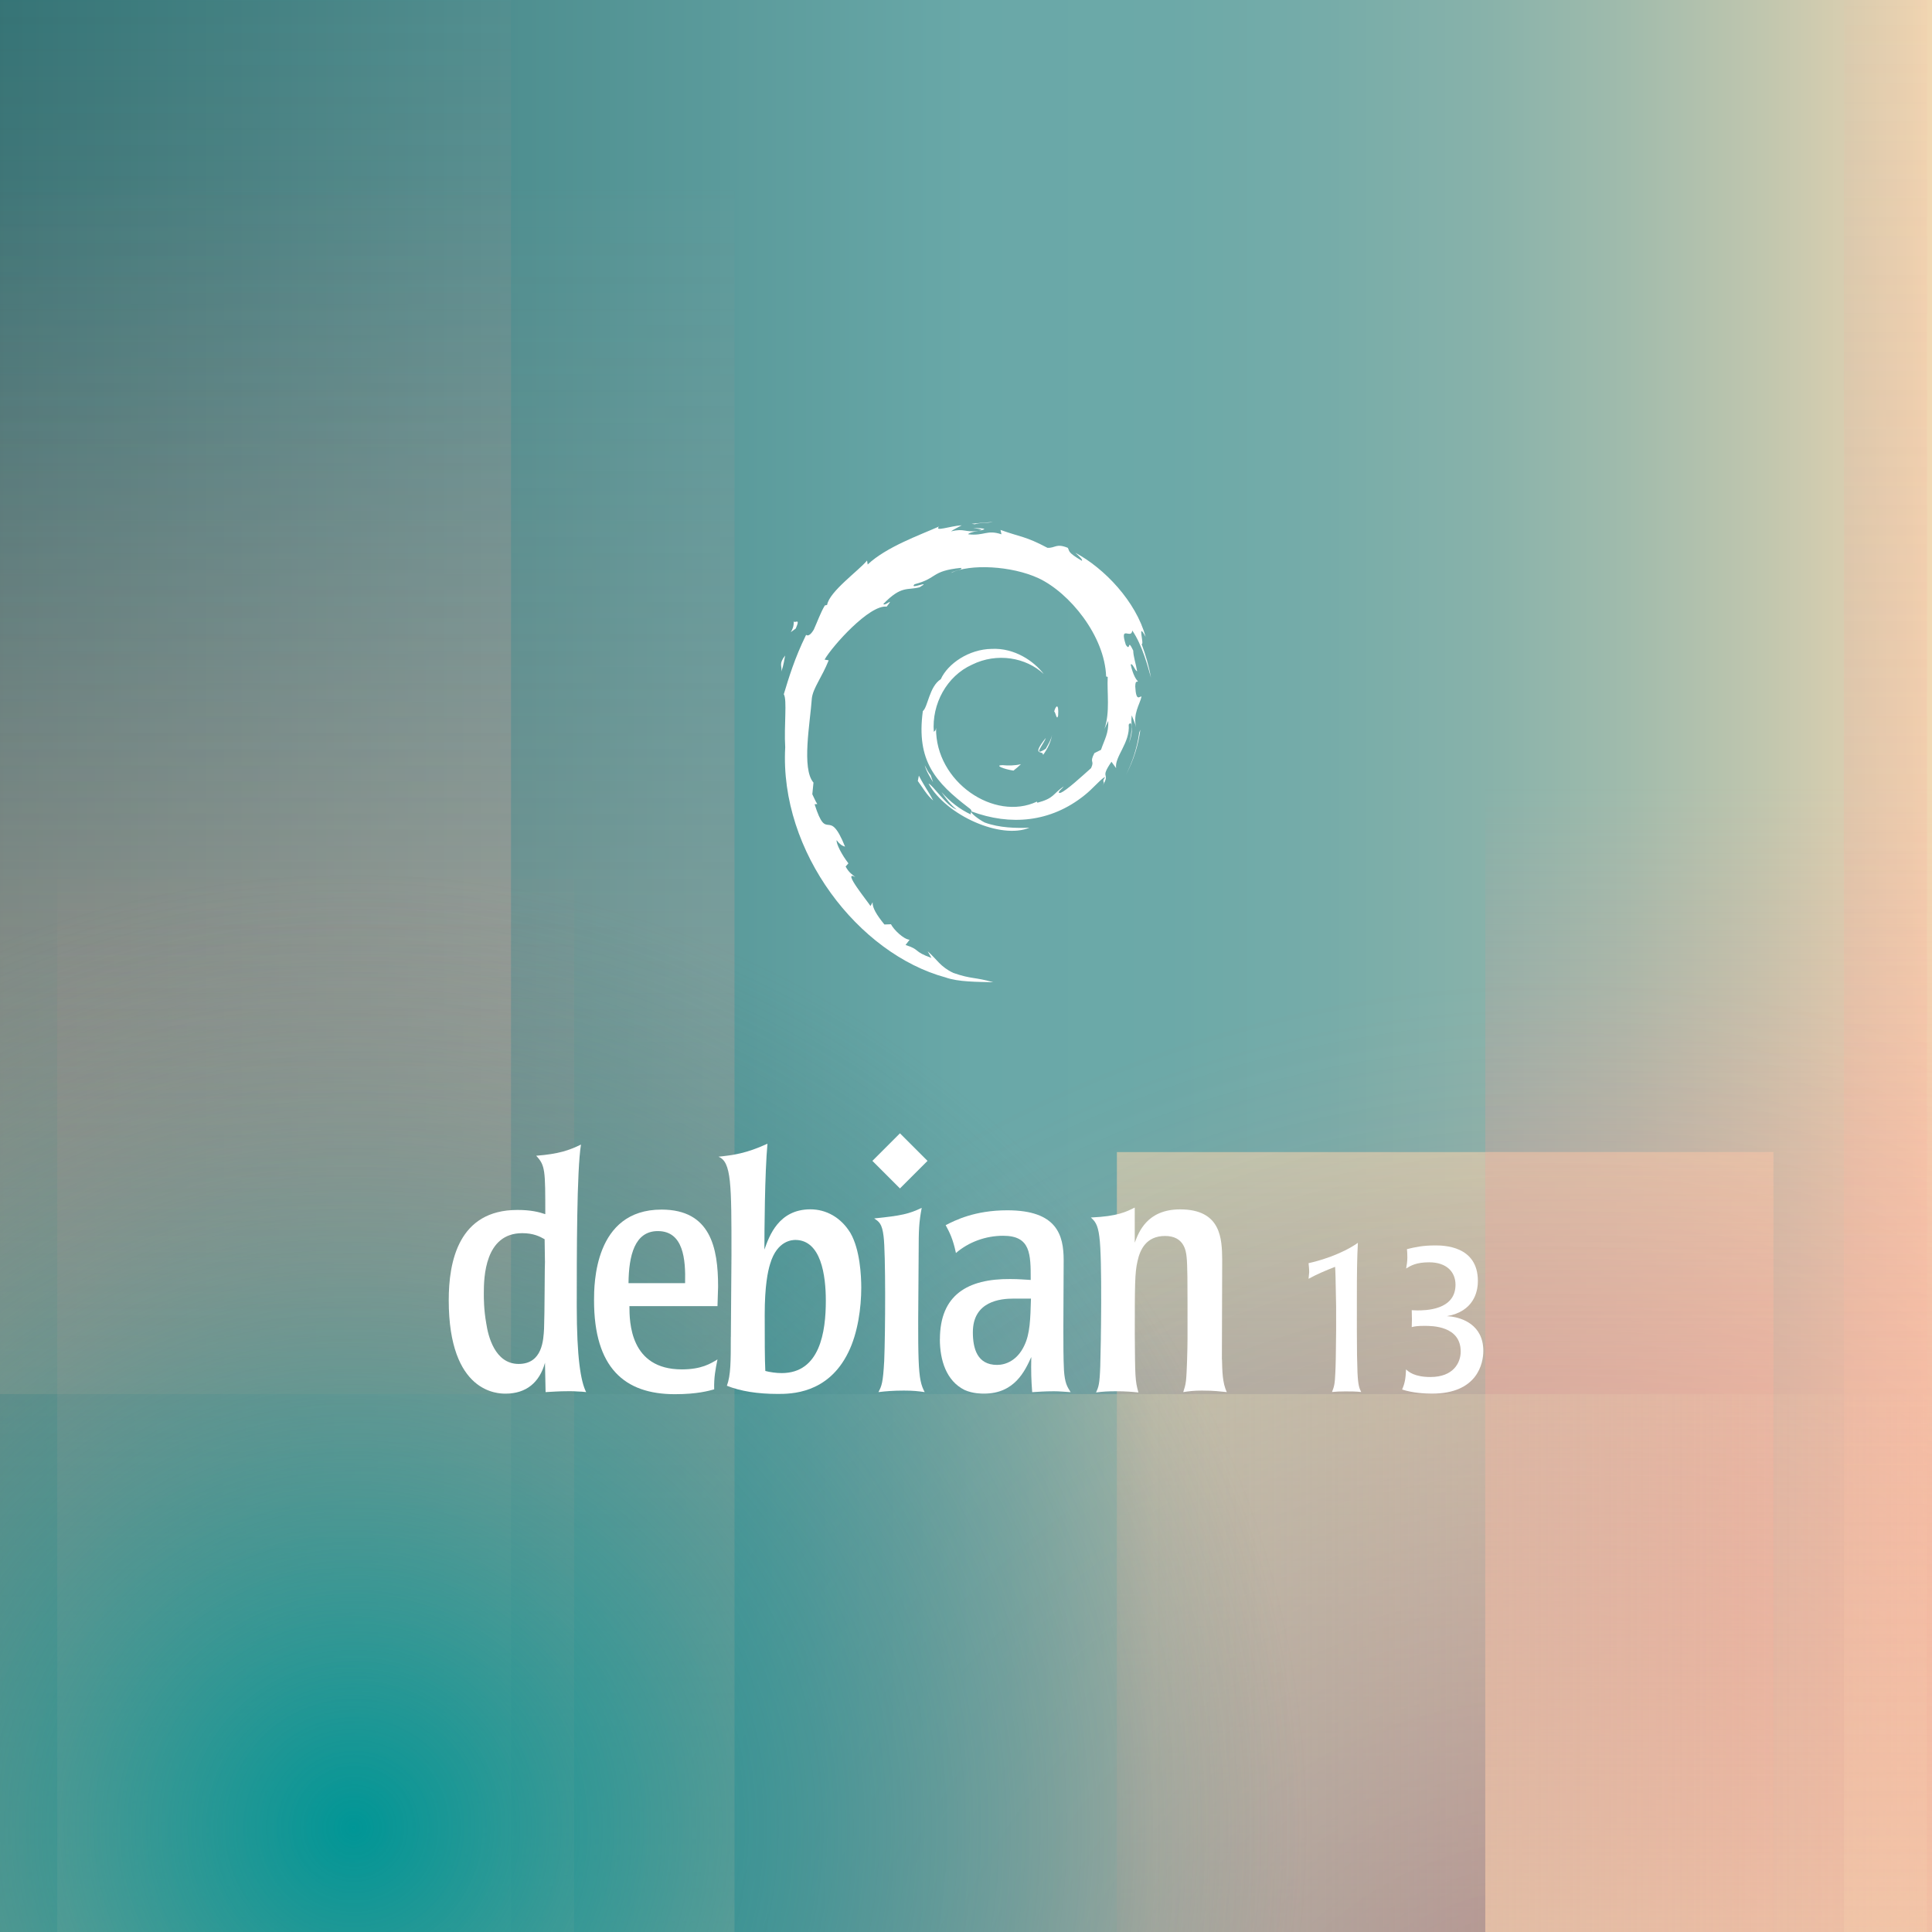 <?xml version="1.0" encoding="UTF-8"?><svg id="Calque_1" xmlns="http://www.w3.org/2000/svg" xmlns:xlink="http://www.w3.org/1999/xlink" viewBox="0 0 380 380"><rect x="0" y="0" width="380" height="380" fill="#333333" stroke="none"/><defs><style>.cls-1{fill:#fff;}.cls-2{fill:url(#Dégradé_sans_nom_304-2);}.cls-3{fill:url(#Dégradé_sans_nom_34);}.cls-4{fill:url(#Dégradé_sans_nom_304-6);}.cls-4,.cls-5,.cls-6,.cls-7,.cls-8{opacity:.5;}.cls-5{fill:url(#Dégradé_sans_nom_304-5);}.cls-6{fill:url(#Dégradé_sans_nom_304-4);}.cls-7{fill:url(#Dégradé_sans_nom_304-3);}.cls-9{fill:url(#Dégradé_sans_nom_153);opacity:.4;}.cls-10{fill:url(#Dégradé_sans_nom_304);opacity:.6;}.cls-8{fill:url(#Dégradé_sans_nom_334);}.cls-11{fill:url(#Dégradé_sans_nom_342);}</style><linearGradient id="Dégradé_sans_nom_342" x1="-4.83" y1="220.98" x2="385.88" y2="220.98" gradientUnits="userSpaceOnUse"><stop offset="0" stop-color="#2f7274"/><stop offset=".5" stop-color="#69a8a8"/><stop offset=".6" stop-color="#6ca9a8"/><stop offset=".68" stop-color="#76aca9"/><stop offset=".76" stop-color="#88b2aa"/><stop offset=".83" stop-color="#a0bbac"/><stop offset=".9" stop-color="#c0c6ae"/><stop offset=".97" stop-color="#e7d3b1"/><stop offset="1" stop-color="#fcdbb3"/></linearGradient><linearGradient id="Dégradé_sans_nom_304" x1="-555.24" y1="1053.28" x2="-355.24" y2="1053.28" gradientTransform="translate(739.49 -726.68)" gradientUnits="userSpaceOnUse"><stop offset="0" stop-color="#f2d6b0"/><stop offset="1" stop-color="#ff8c8e" stop-opacity="0"/></linearGradient><radialGradient id="Dégradé_sans_nom_153" cx="306.28" cy="430.39" fx="306.28" fy="430.39" r="237.76" gradientUnits="userSpaceOnUse"><stop offset="0" stop-color="#a80030"/><stop offset="1" stop-color="#ff8c8e" stop-opacity="0"/></radialGradient><linearGradient id="Dégradé_sans_nom_304-2" x1="337.54" y1="449.2" x2="337.54" y2="154.6" gradientTransform="matrix(1,0,0,1,0,0)" xlink:href="#Dégradé_sans_nom_304"/><linearGradient id="Dégradé_sans_nom_304-3" x1="1768.56" y1="601.64" x2="2131.64" y2="601.64" gradientTransform="translate(-2093.56 -59.65) scale(1.1 .41)" xlink:href="#Dégradé_sans_nom_304"/><linearGradient id="Dégradé_sans_nom_334" x1="-12.45" y1="338.29" x2="386.34" y2="338.29" gradientUnits="userSpaceOnUse"><stop offset="0" stop-color="#206f73"/><stop offset=".31" stop-color="#69a8a8"/><stop offset=".37" stop-color="#6ca9a8"/><stop offset=".43" stop-color="#76aca9"/><stop offset=".48" stop-color="#88b2aa"/><stop offset=".53" stop-color="#a0bbac"/><stop offset=".58" stop-color="#c0c6ae"/><stop offset=".6" stop-color="#d0ccb0"/><stop offset="1" stop-color="#fcdbb3" stop-opacity="0"/></linearGradient><linearGradient id="Dégradé_sans_nom_304-4" x1="1714.52" y1="648.78" x2="2085.74" y2="648.78" gradientTransform="translate(-2019.5 -24.12) scale(1.1 .41)" xlink:href="#Dégradé_sans_nom_304"/><linearGradient id="Dégradé_sans_nom_304-5" x1="1707.15" y1="1399.28" x2="2144.81" y2="1399.28" gradientTransform="translate(-1741.14 -359.16) scale(1.1 .41)" xlink:href="#Dégradé_sans_nom_304"/><linearGradient id="Dégradé_sans_nom_304-6" x1="1721.33" y1="643.81" x2="1962.27" y2="643.81" gradientTransform="translate(-1957.57 41.88) scale(1.1 .41)" xlink:href="#Dégradé_sans_nom_304"/><radialGradient id="Dégradé_sans_nom_34" cx="69.6" cy="359.47" fx="69.6" fy="359.47" r="187.75" gradientUnits="userSpaceOnUse"><stop offset="0" stop-color="#009696"/><stop offset="1" stop-color="#497e81" stop-opacity="0"/></radialGradient></defs><rect class="cls-11" x="-4.83" y="-6.65" width="390.71" height="455.25"/><rect class="cls-10" x="184.25" y="262.04" width="200" height="129.13" transform="translate(610.85 42.35) rotate(90)"/><circle class="cls-9" cx="306.28" cy="430.39" r="237.76"/><rect class="cls-2" x="292.14" y="154.6" width="90.8" height="294.6"/><rect class="cls-7" x="-154.2" y="130.59" width="398.14" height="111.27" transform="translate(-141.35 231.09) rotate(-90)"/><rect class="cls-8" x="-12.45" y="274.2" width="398.78" height="128.18"/><rect class="cls-6" x="-139.4" y="160.69" width="407.07" height="160.66" transform="translate(-176.88 305.15) rotate(-90)"/><rect class="cls-5" x="130.87" y="204.51" width="479.93" height="16.31" transform="translate(158.17 583.5) rotate(-90)"/><rect class="cls-4" x="-70" y="254.14" width="264.21" height="101.67" transform="translate(-242.88 367.08) rotate(-90)"/><circle class="cls-3" cx="69.6" cy="359.47" r="187.75"/><path class="cls-1" d="m107.19,248.04c-.06.06-.06,10.54-.18,13.27-.12,2.2-.3,6.96-5,6.96s-6.01-5.54-6.37-7.98c-.48-2.68-.48-4.88-.48-5.89,0-3.15.18-11.85,7.56-11.85,2.2,0,3.45.65,4.4,1.19l.06,4.29Zm-18.93,7.68c0,18.39,9.76,18.39,11.19,18.39,4.05,0,6.67-2.2,7.74-6.07l.12,5.77c1.25-.06,2.5-.18,4.52-.18.71,0,1.31,0,1.85.06.54,0,1.07.06,1.61.12-1.07-2.08-1.85-6.79-1.85-16.96s0-26.67.83-31.73c-2.32,1.13-4.35,1.85-8.81,2.2,1.79,1.9,1.79,2.86,1.79,11.49-1.25-.42-2.8-.83-5.48-.83-11.61,0-13.51,10.18-13.51,17.74"/><path class="cls-1" d="m123.62,252.38c.06-5.42,1.19-10.24,5.77-10.24,5.06,0,5.48,5.6,5.36,10.24h-11.13Zm17.62.65c0-7.62-1.49-15.12-11.13-15.12-13.27,0-13.27,14.76-13.27,17.86,0,13.21,5.95,18.45,15.89,18.45,4.4,0,6.61-.65,7.74-.95-.06-2.32.24-3.87.65-5.89-1.37.83-3.15,1.96-7.02,1.96-10.18,0-10.3-9.29-10.3-12.44h17.32l.12-3.87"/><path class="cls-1" d="m162.43,255.84c0,6.07-1.13,14.23-8.69,14.23-1.07,0-2.32-.18-3.21-.42-.12-2.32-.12-6.37-.12-11.07,0-5.6.6-8.51,1.07-10,1.37-4.64,4.4-4.7,5-4.7,5,.06,5.95,6.91,5.95,11.96Zm-18.69,7.08c0,4.82,0,7.56-.77,9.64,2.68,1.07,6.01,1.61,10,1.61,2.56,0,9.88,0,13.87-8.16,1.9-3.81,2.56-8.87,2.56-12.74,0-2.32-.24-7.5-2.14-10.77-1.85-3.04-4.76-4.64-7.86-4.64-6.25,0-8.1,5.24-9.05,7.92,0-3.33.06-14.94.6-20.83-4.23,1.96-6.85,2.26-9.64,2.56,2.56,1.01,2.56,5.36,2.56,19.35l-.12,16.07"/><path class="cls-1" d="m181.89,273.81c-1.31-.18-2.2-.3-4.11-.3-2.08,0-3.51.12-5,.3.65-1.25.89-1.85,1.13-6.07.24-5.83.3-21.31-.12-24.58-.3-2.5-.89-2.86-1.85-3.51,5.36-.54,6.85-.89,9.35-2.08-.54,2.86-.6,4.29-.6,8.69-.18,22.5-.24,24.88,1.19,27.56"/><path class="cls-1" d="m202.78,255.36c-.12,4.11-.18,6.96-1.31,9.29-1.37,2.92-3.63,3.81-5.36,3.81-3.93,0-4.76-3.27-4.76-6.43,0-6.13,5.48-6.61,7.98-6.61h3.45v-.06Zm-17.92,8.04c0,4.11,1.25,8.21,4.88,10,1.61.71,3.27.71,3.81.71,6.01,0,8.04-4.46,9.29-7.2-.06,2.86,0,4.64.18,6.91,1.19-.06,2.32-.18,4.29-.18,1.13,0,2.14.12,3.27.18-.71-1.13-1.13-1.79-1.31-4.29-.12-2.5-.12-4.94-.12-8.39l.06-13.27c0-4.94-1.31-9.82-11.07-9.82-6.43,0-10.24,1.96-12.14,2.92.77,1.43,1.43,2.68,2.02,5.48,2.56-2.2,5.89-3.39,9.29-3.39,5.42,0,5.42,3.57,5.42,8.69-1.25-.06-2.26-.18-4.05-.18-8.33-.06-13.81,3.1-13.81,11.85"/><path class="cls-1" d="m240.35,267.38c.06,2.2.06,4.58.95,6.43-1.43-.12-2.26-.3-4.94-.3-1.55,0-2.44.12-3.63.3.24-.83.42-1.19.54-2.26.18-1.49.3-6.55.3-8.27v-7.02c0-3.04,0-7.5-.18-9.05-.12-1.13-.48-4.11-4.23-4.11s-4.94,2.74-5.42,4.94c-.54,2.26-.54,4.76-.54,14.41.06,8.33.06,9.11.71,11.43-1.13-.12-2.5-.24-4.4-.24-1.55,0-2.62.06-3.93.24.48-1.07.71-1.55.83-5.24.12-3.57.42-21.19-.18-25.36-.3-2.56-.95-3.15-1.67-3.81,5.3-.24,6.96-1.13,8.63-1.96v6.91c.77-2.02,2.38-6.55,8.93-6.55,8.16,0,8.21,5.95,8.27,9.82l-.06,19.7"/><path class="cls-1" d="m182.43,228.33l-5.42,5.42-5.42-5.42,5.42-5.42,5.42,5.42"/><path class="cls-1" d="m266.88,261.58c0,3.96.04,6.31.12,8.37.12,2.55.36,3.11.73,3.84-1.09-.12-2.14-.12-3.15-.12-1.17,0-1.7.04-2.59.12.4-1.01.57-1.58.65-3.72.08-1.62.12-3.6.16-8.37v-4.69c-.12-6.06-.12-6.71-.2-7.84-1.78.69-3.52,1.42-5.22,2.35.04-.44.08-.85.12-1.29,0-.77-.08-1.21-.12-1.78,2.02-.44,6.43-1.7,9.7-4-.16,3.07-.2,5.3-.2,11.52v5.62Z"/><path class="cls-1" d="m284.59,258.87l.89.08c1.98.28,6.27,1.54,6.27,6.75,0,2.39-1.09,8.41-10.11,8.41-1.29,0-3.76-.12-5.86-.81.53-1.25.69-2.1.77-3.96.53.49,1.66,1.5,4.81,1.5,4.49,0,5.94-2.79,5.94-5.01,0-5.05-5.62-5.05-7.12-5.05-1.33,0-1.82.08-2.51.24,0-.53.04-1.01.04-1.54,0-.61-.04-1.17-.04-1.78l1.09.04c1.5,0,7.52,0,7.52-5.05,0-2.47-1.7-4.41-5.18-4.41-2.55,0-3.6.65-4.53,1.21.12-.61.24-1.46.24-2.18,0-.65-.04-1.17-.08-1.62,1.62-.4,3.11-.73,5.54-.73,1.54,0,8.41,0,8.41,6.99,0,1.58-.44,5.42-5.13,6.71l-.97.2Z"/><path class="cls-1" d="m197.1,150.5c-1.5.02.28.77,2.24,1.07.54-.42,1.03-.85,1.47-1.27-1.22.3-2.46.31-3.71.19"/><path class="cls-1" d="m205.15,148.5c.9-1.23,1.55-2.58,1.78-3.98-.2.99-.74,1.85-1.25,2.76-2.8,1.77-.27-1.05,0-2.12-3.01,3.8-.42,2.28-.53,3.34"/><path class="cls-1" d="m208.12,140.76c.18-2.7-.53-1.85-.77-.82.28.15.5,1.91.77.82"/><path class="cls-1" d="m191.41,103.84c.8.14,1.73.25,1.6.44.88-.19,1.08-.37-1.6-.44"/><path class="cls-1" d="m193.01,104.28l-.56.12.53-.05.04-.07"/><path class="cls-1" d="m217.98,141.79c.09,2.43-.71,3.6-1.43,5.69l-1.3.65c-1.06,2.06.11,1.31-.65,2.95-1.66,1.47-5.03,4.61-6.1,4.89-.79-.02.53-.93.71-1.29-2.22,1.52-1.78,2.29-5.17,3.21l-.1-.22c-8.36,3.94-19.98-3.86-19.83-14.5-.09.67-.25.51-.44.78-.43-5.47,2.53-10.97,7.52-13.22,4.88-2.42,10.61-1.43,14.1,1.84-1.92-2.52-5.74-5.18-10.27-4.94-4.44.07-8.59,2.89-9.98,5.96-2.27,1.43-2.54,5.52-3.53,6.27-1.33,9.8,2.51,14.03,9.01,19.01,1.02.69.29.79.42,1.32-2.16-1.01-4.13-2.54-5.76-4.4.86,1.26,1.79,2.49,3,3.45-2.04-.69-4.76-4.93-5.55-5.11,3.51,6.28,14.23,11.02,19.85,8.67-2.6.1-5.9.05-8.82-1.03-1.23-.63-2.9-1.94-2.6-2.18,7.67,2.86,15.58,2.17,22.22-3.15,1.69-1.32,3.53-3.55,4.07-3.58-.8,1.21.14.58-.48,1.65,1.68-2.71-.73-1.1,1.74-4.68l.91,1.25c-.34-2.25,2.8-4.99,2.48-8.55.72-1.09.8,1.17.04,3.68,1.06-2.78.28-3.22.55-5.52.29.77.68,1.59.88,2.4-.69-2.69.71-4.52,1.05-6.08-.34-.15-1.07,1.19-1.23-1.98.03-1.38.38-.72.52-1.06-.27-.16-.98-1.21-1.41-3.24.31-.48.84,1.23,1.26,1.3-.27-1.61-.74-2.84-.77-4.07-1.24-2.6-.44.35-1.45-1.12-1.33-4.13,1.1-.96,1.26-2.83,2.01,2.91,3.15,7.41,3.68,9.28-.4-2.28-1.05-4.48-1.84-6.62.61.26-.98-4.68.79-1.41-1.9-6.97-8.11-13.49-13.83-16.54.7.64,1.58,1.44,1.27,1.57-2.85-1.69-2.35-1.83-2.75-2.54-2.31-.94-2.47.08-4,0-4.37-2.32-5.21-2.07-9.23-3.52l.18.86c-2.89-.96-3.37.36-6.5,0-.19-.15,1-.54,1.98-.68-2.8.37-2.67-.55-5.4.1.67-.47,1.39-.79,2.11-1.19-2.28.14-5.45,1.33-4.47.24-3.72,1.66-10.33,3.99-14.03,7.47l-.12-.78c-1.7,2.04-7.41,6.09-7.86,8.73l-.45.11c-.88,1.5-1.46,3.19-2.16,4.73-1.16,1.97-1.69.76-1.53,1.07-2.27,4.61-3.41,8.48-4.38,11.66.69,1.04.02,6.26.28,10.43-1.14,20.63,14.48,40.65,31.54,45.27,2.5.9,6.22.86,9.39.95-3.73-1.07-4.21-.57-7.85-1.83-2.62-1.24-3.2-2.65-5.06-4.26l.74,1.3c-3.64-1.29-2.12-1.6-5.09-2.54l.79-1.03c-1.18-.09-3.13-1.99-3.66-3.05l-1.29.05c-1.55-1.91-2.38-3.3-2.32-4.37l-.42.74c-.47-.81-5.71-7.19-2.99-5.7-.5-.46-1.18-.75-1.9-2.07l.55-.63c-1.31-1.68-2.41-3.84-2.32-4.56.7.94,1.18,1.12,1.66,1.28-3.3-8.2-3.49-.45-5.99-8.34l.53-.04c-.4-.61-.65-1.28-.98-1.93l.23-2.29c-2.38-2.75-.66-11.69-.32-16.6.24-1.99,1.98-4.12,3.31-7.45l-.81-.14c1.55-2.7,8.84-10.84,12.21-10.42,1.64-2.05-.33,0-.65-.52,3.59-3.72,4.72-2.63,7.15-3.3,2.61-1.55-2.24.61-1-.59,4.52-1.15,3.2-2.62,9.1-3.21.62.35-1.44.55-1.96,1,3.76-1.84,11.92-1.42,17.21,1.02,6.14,2.87,13.05,11.36,13.32,19.34l.31.08c-.16,3.17.49,6.85-.63,10.22l.75-1.6"/><path class="cls-1" d="m180.73,152.56l-.21,1.05c.99,1.34,1.77,2.79,3.03,3.84-.91-1.77-1.58-2.5-2.82-4.89"/><path class="cls-1" d="m183.06,152.47c-.52-.58-.83-1.27-1.18-1.96.33,1.22,1.01,2.26,1.64,3.33l-.46-1.36"/><path class="cls-1" d="m224.3,143.51l-.22.55c-.4,2.87-1.28,5.71-2.62,8.34,1.48-2.78,2.43-5.82,2.84-8.9"/><path class="cls-1" d="m191.71,103.12c1.01-.37,2.49-.2,3.57-.45-1.4.12-2.8.19-4.18.36l.61.08"/><path class="cls-1" d="m156.1,122.05c.23,2.16-1.63,3,.41,1.58,1.09-2.46-.43-.68-.41-1.58"/><path class="cls-1" d="m153.7,132.07c.47-1.44.56-2.31.73-3.14-1.3,1.66-.6,2.01-.73,3.14"/></svg>